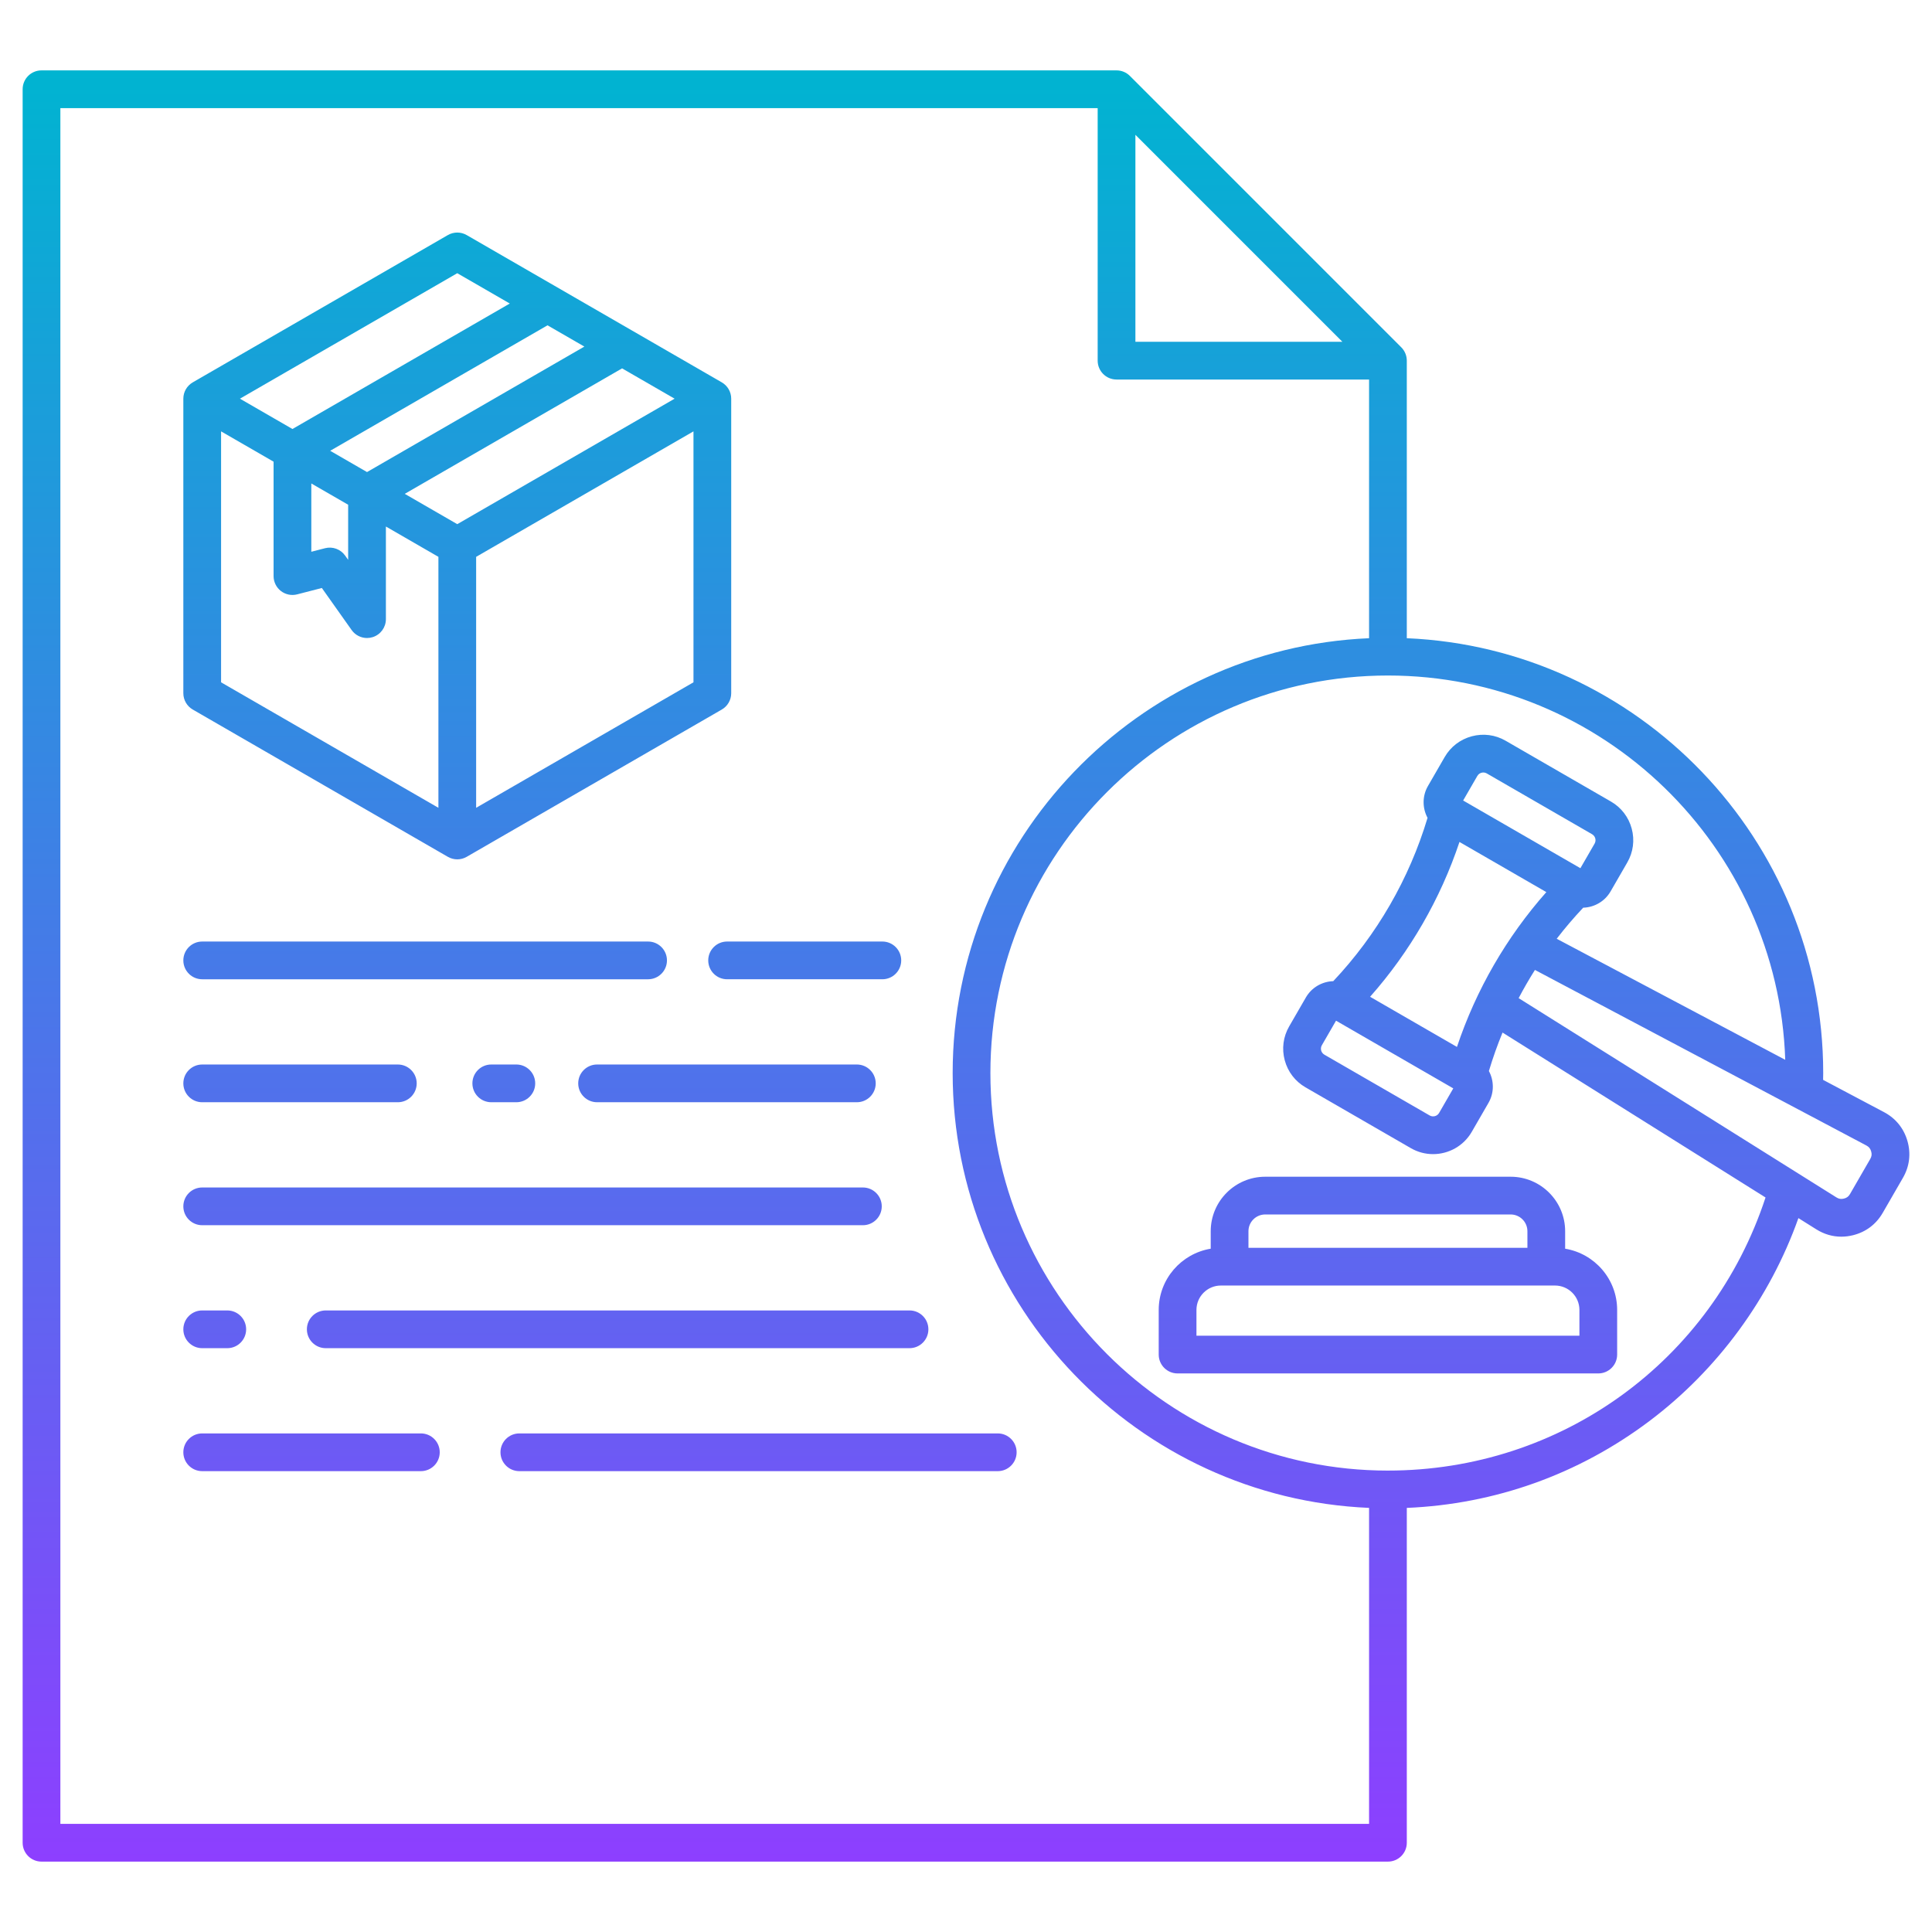 <svg id="Layer_1" height="512" viewBox="0 0 512 512" width="512" xmlns="http://www.w3.org/2000/svg" xmlns:xlink="http://www.w3.org/1999/xlink" data-name="Layer 1"><linearGradient id="linear-gradient" gradientUnits="userSpaceOnUse" x1="256" x2="256" y1="493.347" y2="18.653"><stop offset="0" stop-color="#8d3fff"/><stop offset="1" stop-color="#00b4d1"/></linearGradient><path d="m505.49 302.372c-.967-3.363-3.113-6.006-6.205-7.644l-16.143-8.551c.009-.603.027-1.203.027-1.808 0-61.929-49.058-112.608-110.352-115.236v-73.555c0-1.326-.527-2.598-1.464-3.535l-71.924-71.926c-.938-.938-2.209-1.464-3.536-1.464h-284.893c-2.761 0-5 2.239-5 5v464.694c0 2.761 2.239 5 5 5h356.818c2.761 0 5-2.239 5-5v-88.737c23.378-.986 45.505-8.883 64.271-22.997 18.095-13.609 31.981-32.575 39.507-53.802l4.755 2.982c2.053 1.287 4.295 1.94 6.608 1.939 1.027 0 2.069-.129 3.113-.388 3.396-.844 6.117-2.892 7.866-5.922l5.356-9.278c1.75-3.03 2.163-6.409 1.196-9.772zm-204.596-266.648 54.853 54.854h-54.853zm-284.894 447.623v-454.694h274.894v66.925c0 2.761 2.239 5 5 5h66.924v68.556c-61.293 2.628-110.351 53.308-110.351 115.236s49.058 112.608 110.351 115.237v83.741h-346.818zm351.819-93.626c-58.091 0-105.352-47.26-105.352-105.352s47.26-105.351 105.352-105.351c56.917 0 103.429 45.37 105.287 101.842l-60.564-32.08c2.198-2.856 4.542-5.601 7.021-8.23 2.903-.09 5.698-1.621 7.255-4.315l4.431-7.675c1.575-2.726 1.991-5.909 1.173-8.961-.818-3.053-2.77-5.601-5.496-7.175l-27.931-16.126c-2.726-1.574-5.908-1.991-8.962-1.173-3.053.818-5.601 2.77-7.175 5.496l-4.432 7.676c-1.556 2.696-1.486 5.885-.111 8.444-4.84 16.145-13.425 31.014-24.987 43.279-2.905.089-5.702 1.623-7.258 4.319l-4.432 7.675c-1.574 2.726-1.991 5.909-1.172 8.961.818 3.053 2.77 5.601 5.496 7.175l27.932 16.126c1.855 1.071 3.883 1.58 5.886 1.58 4.085 0 8.064-2.119 10.25-5.903l4.432-7.676c1.556-2.695 1.486-5.884.111-8.444 1.037-3.46 2.242-6.862 3.616-10.192l69.697 43.705c-14.251 43.381-54.161 72.373-100.066 72.373zm-13.755-119.229 31.071 17.939-3.766 6.523c-.491.851-1.626 1.153-2.476.663l-27.932-16.126c-.557-.322-.763-.829-.837-1.103-.073-.274-.148-.816.173-1.373s3.766-6.523 3.766-6.523zm32.045 6.954-23.02-13.29c10.561-11.929 18.638-25.919 23.688-41.028l23.019 13.29c-10.56 11.928-18.637 25.918-23.687 41.028zm32.713-47.364-31.072-17.939 3.766-6.523c.322-.557.829-.763 1.103-.837.274-.073.816-.148 1.374.174l27.932 16.126c.557.322.763.829.837 1.103.073.274.148.816-.174 1.374l-3.766 6.523zm76.812 77.061-5.356 9.278c-.39.676-.858 1.028-1.617 1.217-.756.188-1.335.096-1.998-.319l-84.203-52.802c1.339-2.548 2.779-5.042 4.316-7.475l87.829 46.521c.69.365 1.06.821 1.275 1.571.216.75.145 1.333-.246 2.008zm-160.34 4.702c-7.962 0-14.44 6.478-14.44 14.44v4.634c-7.804 1.289-13.782 8.065-13.782 16.229v11.826c0 2.761 2.239 5 5 5h111.491c2.761 0 5-2.239 5-5v-11.826c0-8.163-5.978-14.94-13.782-16.229v-4.634c0-7.962-6.478-14.44-14.44-14.44h-65.048zm83.27 35.303v6.826h-101.491v-6.826c0-3.566 2.901-6.468 6.468-6.468h88.556c3.566 0 6.468 2.901 6.468 6.468zm-13.782-20.863v4.395h-73.928v-4.395c0-2.448 1.992-4.44 4.44-4.44h65.048c2.448 0 4.44 1.992 4.44 4.44zm-318.452 20.995h154.703c2.761 0 5 2.239 5 5s-2.239 5-5 5h-154.703c-2.761 0-5-2.239-5-5s2.239-5 5-5zm140.745-65.177c2.761 0 5 2.239 5 5s-2.239 5-5 5h-68.839c-2.761 0-5-2.239-5-5s2.239-5 5-5zm-34.383-32.589h41.141c2.761 0 5 2.239 5 5s-2.239 5-5 5h-41.141c-2.761 0-5-2.239-5-5s2.239-5 5-5zm-55.855 32.589c2.761 0 5 2.239 5 5s-2.239 5-5 5h-6.643c-2.761 0-5-2.239-5-5s2.239-5 5-5zm-20.301 102.766c0 2.761-2.239 5-5 5h-57.948c-2.761 0-5-2.239-5-5s2.239-5 5-5h57.948c2.761 0 5 2.239 5 5zm-67.948-32.589c0-2.761 2.239-5 5-5h6.644c2.761 0 5 2.239 5 5s-2.239 5-5 5h-6.644c-2.761 0-5-2.239-5-5zm220.829 32.589c0 2.761-2.239 5-5 5h-126.783c-2.761 0-5-2.239-5-5s2.239-5 5-5h126.783c2.761 0 5 2.239 5 5zm-220.829-97.765c0-2.761 2.239-5 5-5h51.843c2.761 0 5 2.239 5 5s-2.239 5-5 5h-51.843c-2.761 0-5-2.239-5-5zm0 32.589c0-2.761 2.239-5 5-5h175.087c2.761 0 5 2.239 5 5s-2.239 5-5 5h-175.087c-2.761 0-5-2.239-5-5zm0-65.178c0-2.761 2.239-5 5-5h118.163c2.761 0 5 2.239 5 5s-2.239 5-5 5h-118.163c-2.761 0-5-2.239-5-5zm2.5-66.478 67.596 39.027c.773.446 1.637.67 2.5.67s1.727-.224 2.5-.67l67.596-39.027c1.547-.893 2.5-2.544 2.5-4.33v-78.052c0-1.786-.953-3.437-2.5-4.33l-67.596-39.027c-1.547-.894-3.453-.893-5 0l-67.596 39.027c-1.547.893-2.5 2.544-2.5 4.33v78.053c0 1.786.953 3.437 2.5 4.33zm7.5-73.722 13.916 8.034v30.32c0 1.546.715 3.005 1.937 3.952 1.223.947 2.814 1.274 4.311.89l6.545-1.687 7.891 11.144c.955 1.349 2.49 2.111 4.081 2.111.505 0 1.016-.077 1.516-.236 2.075-.66 3.484-2.587 3.484-4.765v-24.546l13.917 8.035v66.506l-57.596-33.254v-66.503zm62.596 24.593-13.917-8.035 57.596-33.253 13.916 8.034-57.596 33.253zm-23.917-13.808-9.764-5.637 57.596-33.253 9.764 5.637zm-5 8.66v14.606l-.801-1.132c-1.199-1.693-3.319-2.471-5.328-1.953l-3.635.937v-18.095zm33.917 80.314v-66.506l57.596-33.254v66.506zm-5.001-141.673 13.917 8.035-57.596 33.253-13.917-8.035z" fill="url(#linear-gradient)"/></svg>